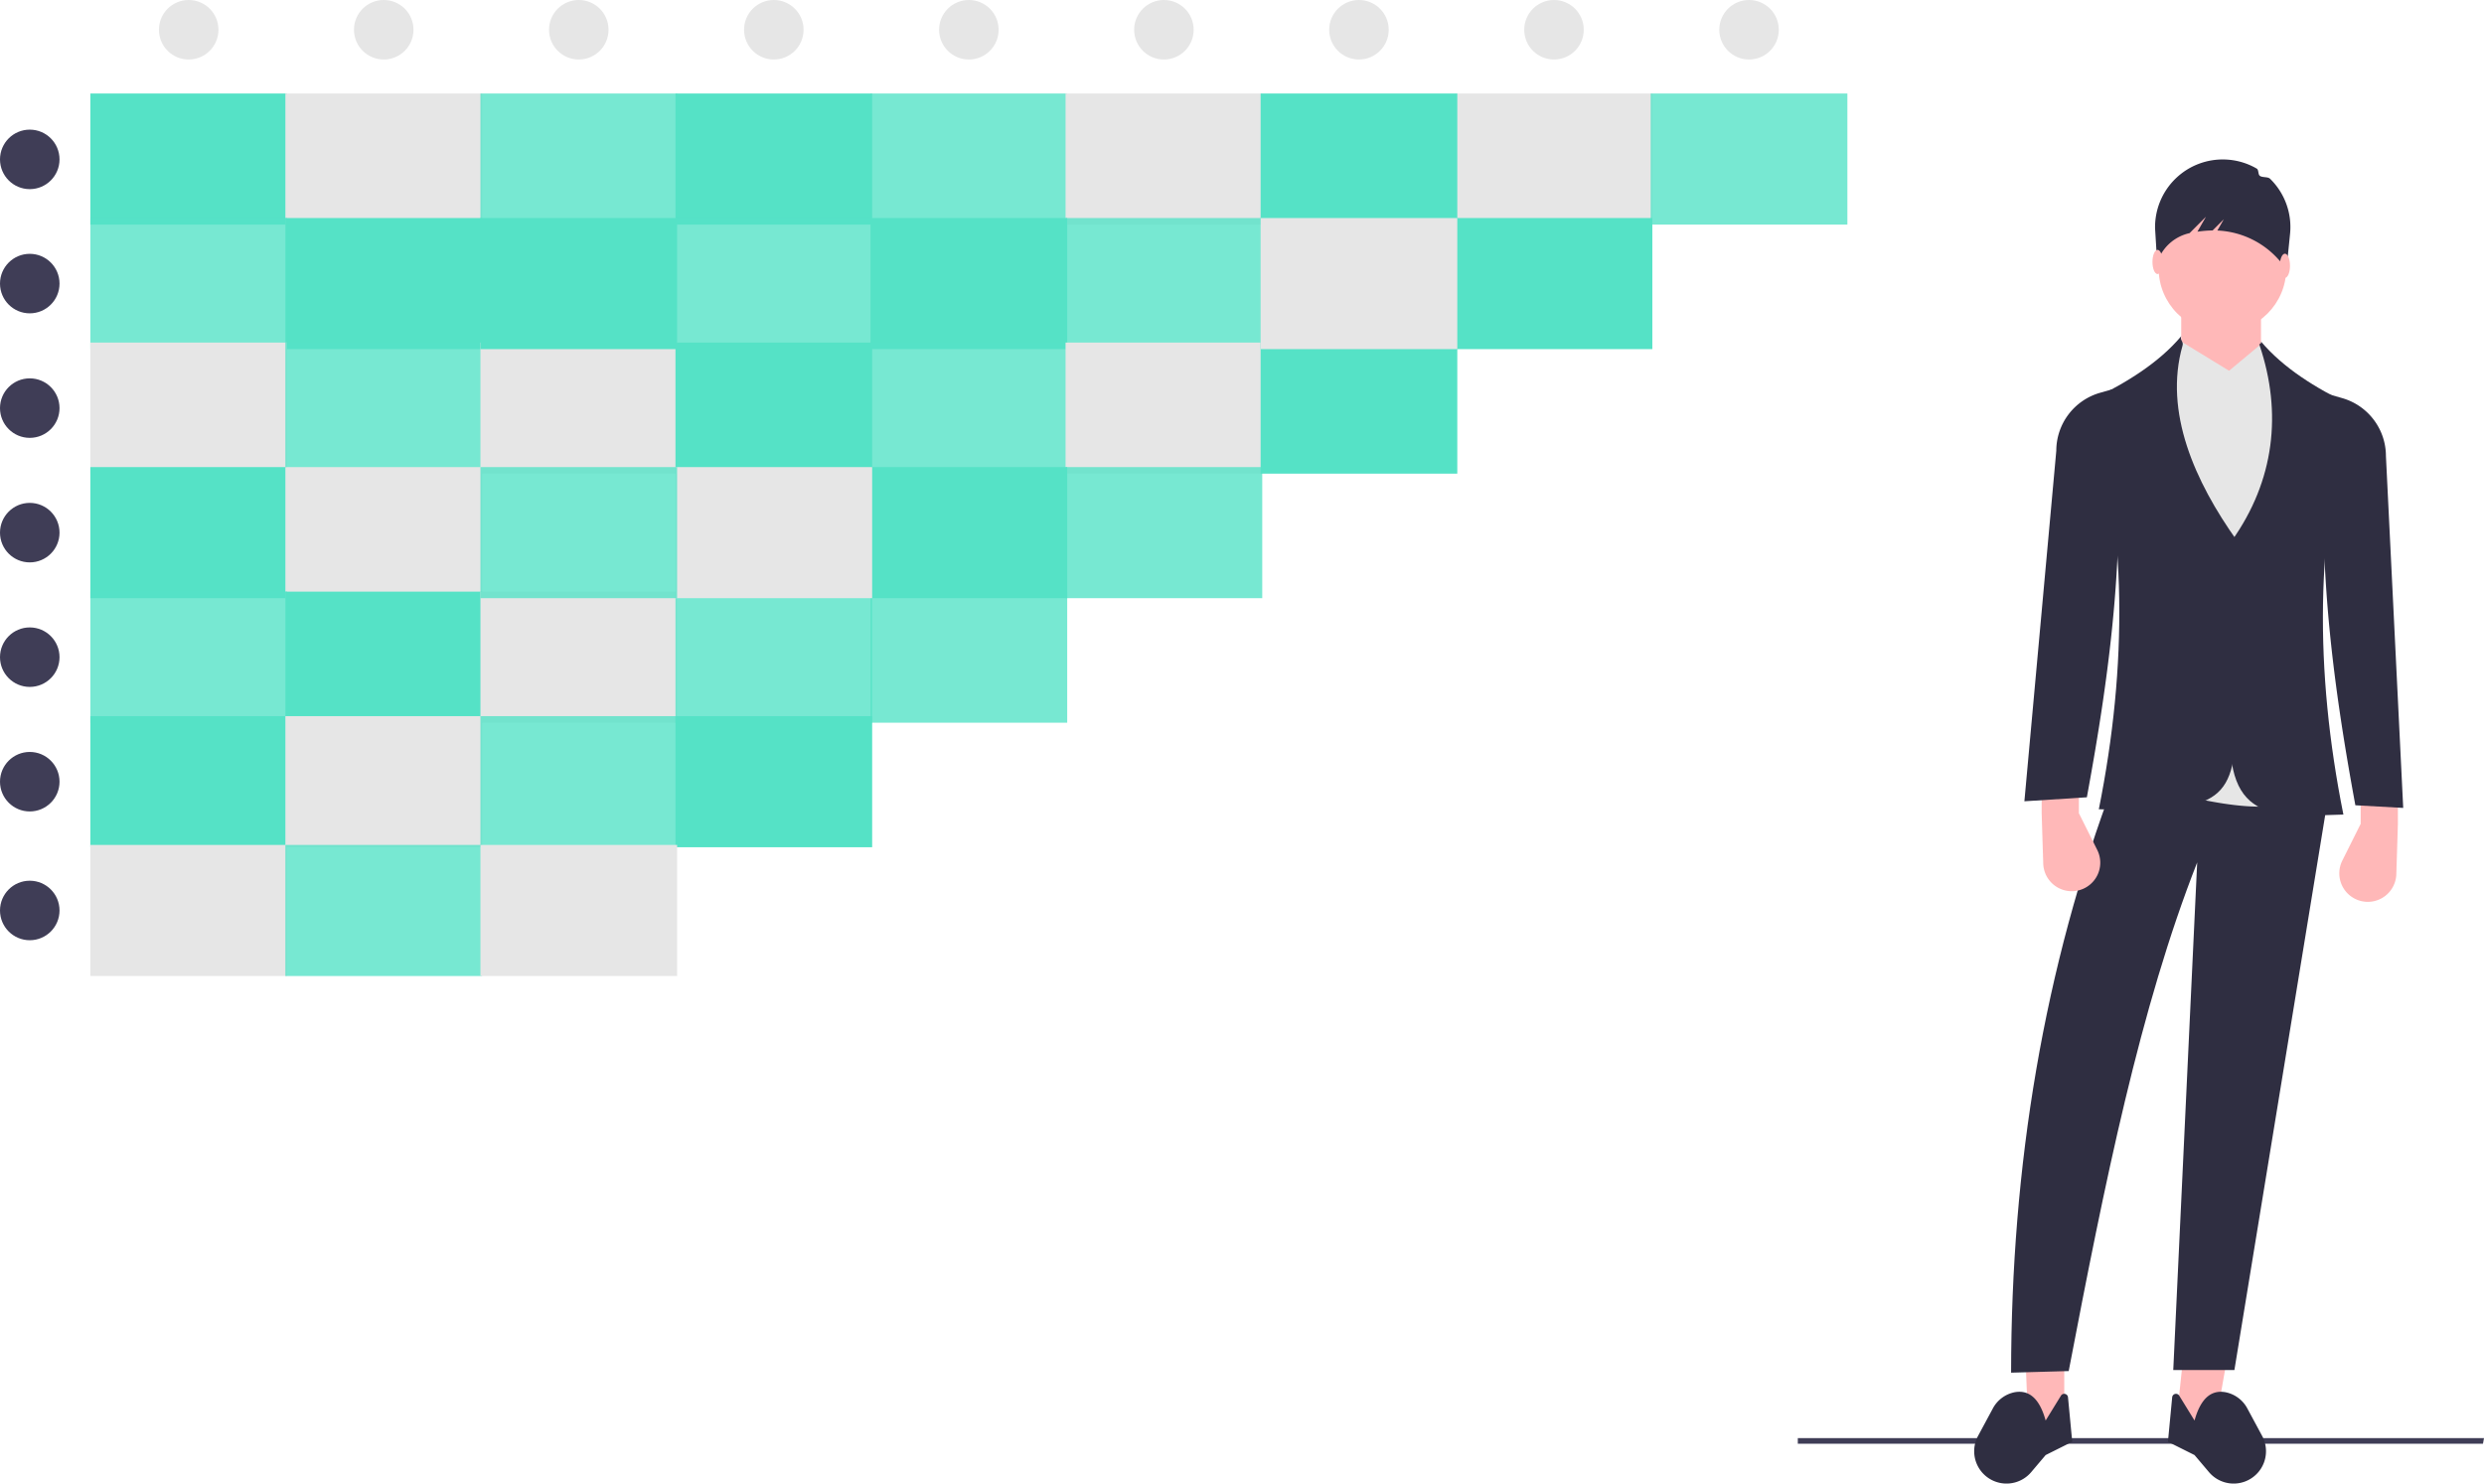 <svg id="aab4b3f7-75c2-4c27-a816-92d4fe3a720f" data-name="Layer 1" xmlns="http://www.w3.org/2000/svg" width="934.389" height="558.23" viewBox="0 0 934.389 558.23"><rect x="33.986" y="35.186" width="73.985" height="49.323" fill="#55e2c6"/><rect x="107.354" y="35.186" width="73.985" height="49.323" fill="#e6e6e6"/><rect x="180.722" y="35.186" width="73.985" height="49.323" fill="#55e2c6" opacity="0.8"/><rect x="254.091" y="35.186" width="73.985" height="49.323" fill="#55e2c6"/><rect x="327.459" y="35.186" width="73.985" height="49.323" fill="#55e2c6" opacity="0.8"/><rect x="400.827" y="35.186" width="73.985" height="49.323" fill="#e6e6e6"/><rect x="547.563" y="35.186" width="73.985" height="49.323" fill="#e6e6e6"/><rect x="33.986" y="82.043" width="73.985" height="49.323" fill="#55e2c6" opacity="0.8"/><rect x="107.354" y="82.043" width="73.985" height="49.323" fill="#55e2c6"/><rect x="254.091" y="82.043" width="73.985" height="49.323" fill="#55e2c6" opacity="0.8"/><rect x="327.459" y="82.043" width="73.985" height="49.323" fill="#55e2c6"/><rect x="400.827" y="82.043" width="73.985" height="49.323" fill="#55e2c6" opacity="0.8"/><rect x="547.563" y="82.043" width="73.985" height="49.323" fill="#55e2c6"/><rect x="33.986" y="128.9" width="73.985" height="49.323" fill="#e6e6e6"/><rect x="107.354" y="128.9" width="73.985" height="49.323" fill="#55e2c6" opacity="0.8"/><rect x="180.722" y="128.9" width="73.985" height="49.323" fill="#e6e6e6"/><rect x="254.091" y="128.9" width="73.985" height="49.323" fill="#55e2c6"/><rect x="327.459" y="128.9" width="73.985" height="49.323" fill="#55e2c6" opacity="0.8"/><rect x="400.827" y="128.9" width="73.985" height="49.323" fill="#e6e6e6"/><rect x="474.195" y="128.9" width="73.985" height="49.323" fill="#55e2c6"/><rect x="33.986" y="175.757" width="73.985" height="49.323" fill="#55e2c6"/><rect x="107.354" y="175.757" width="73.985" height="49.323" fill="#e6e6e6"/><rect x="400.827" y="175.757" width="73.985" height="49.323" fill="#55e2c6" opacity="0.8"/><rect x="33.986" y="222.614" width="73.985" height="49.323" fill="#55e2c6" opacity="0.8"/><rect x="107.354" y="222.614" width="73.985" height="49.323" fill="#55e2c6"/><rect x="180.722" y="222.614" width="73.985" height="49.323" fill="#e6e6e6"/><rect x="254.091" y="222.614" width="73.985" height="49.323" fill="#55e2c6" opacity="0.8"/><rect x="327.459" y="222.614" width="73.985" height="49.323" fill="#55e2c6" opacity="0.8"/><rect x="33.986" y="269.471" width="73.985" height="49.323" fill="#55e2c6"/><rect x="107.354" y="269.471" width="73.985" height="49.323" fill="#e6e6e6"/><rect x="180.722" y="269.471" width="73.985" height="49.323" fill="#55e2c6" opacity="0.8"/><rect x="254.091" y="269.471" width="73.985" height="49.323" fill="#55e2c6"/><rect x="33.986" y="317.927" width="73.985" height="49.323" fill="#e6e6e6"/><rect x="107.354" y="317.927" width="73.985" height="49.323" fill="#55e2c6" opacity="0.8"/><rect x="180.722" y="317.927" width="73.985" height="49.323" fill="#e6e6e6"/><rect x="180.722" y="82.043" width="73.985" height="49.323" fill="#55e2c6"/><rect x="474.195" y="35.186" width="73.985" height="49.323" fill="#55e2c6"/><rect x="327.459" y="175.757" width="73.985" height="49.323" fill="#55e2c6"/><rect x="254.091" y="175.757" width="73.985" height="49.323" fill="#e6e6e6"/><rect x="180.722" y="175.757" width="73.985" height="49.323" fill="#55e2c6" opacity="0.8"/><circle cx="11.195" cy="59.975" r="11.195" fill="#3f3d56"/><circle cx="70.978" cy="11.195" r="11.195" fill="#e6e6e6"/><circle cx="144.347" cy="11.195" r="11.195" fill="#e6e6e6"/><circle cx="217.715" cy="11.195" r="11.195" fill="#e6e6e6"/><circle cx="291.083" cy="11.195" r="11.195" fill="#e6e6e6"/><circle cx="364.451" cy="11.195" r="11.195" fill="#e6e6e6"/><circle cx="437.819" cy="11.195" r="11.195" fill="#e6e6e6"/><circle cx="511.187" cy="11.195" r="11.195" fill="#e6e6e6"/><circle cx="584.556" cy="11.195" r="11.195" fill="#e6e6e6"/><circle cx="657.924" cy="11.195" r="11.195" fill="#e6e6e6"/><circle cx="11.195" cy="106.704" r="11.195" fill="#3f3d56"/><circle cx="11.195" cy="153.561" r="11.195" fill="#3f3d56"/><circle cx="11.195" cy="200.418" r="11.195" fill="#3f3d56"/><circle cx="11.195" cy="247.275" r="11.195" fill="#3f3d56"/><circle cx="11.195" cy="294.132" r="11.195" fill="#3f3d56"/><circle cx="11.195" cy="342.588" r="11.195" fill="#3f3d56"/><rect x="474.195" y="82.043" width="73.985" height="49.323" fill="#e6e6e6"/><rect x="620.931" y="35.186" width="73.985" height="49.323" fill="#55e2c6" opacity="0.8"/><polygon points="934.007 543.231 676.269 543.231 676.269 541.125 934.389 541.125 934.007 543.231" fill="#3f3d56"/><polygon points="763 538 776.5 536.5 776.5 512.5 762 513 763 538" fill="#ffb8b8"/><polygon points="833 538 818.5 536.5 821 513 837.5 512.5 833 538" fill="#ffb8b8"/><path d="M889.305,687.385l21.669-.606c13.579-70.971,26.82-136.614,48.331-191.394l-9,191h23l35-214-80-8C901.512,535.187,889.352,609.736,889.305,687.385Z" transform="translate(-132.805 -170.885)" fill="#2f2e41"/><path d="M883.254,728.318h0a12.164,12.164,0,0,0,13.616-3.51l5.435-6.423,10-5-1.595-16.743a1.433,1.433,0,0,0-2.646-.615l-5.759,9.358c-2.124-7.654-5.793-11.632-11.54-10.664a11.945,11.945,0,0,0-8.389,6.246l-5.501,10.217A12.164,12.164,0,0,0,883.254,728.318Z" transform="translate(-132.805 -170.885)" fill="#2f2e41"/><path d="M977.356,728.318h0a12.164,12.164,0,0,1-13.616-3.51l-5.435-6.423-10-5,1.595-16.743a1.433,1.433,0,0,1,2.646-.615l5.759,9.358c2.124-7.654,5.793-11.632,11.54-10.664a11.945,11.945,0,0,1,8.389,6.246l5.501,10.217A12.164,12.164,0,0,1,977.356,728.318Z" transform="translate(-132.805 -170.885)" fill="#2f2e41"/><circle cx="836" cy="101" r="24" fill="#ffb8b8"/><rect x="953.305" y="284.385" width="30" height="32" transform="translate(1803.805 429.885) rotate(-180)" fill="#ffb8b8"/><path d="M931.805,464.885c25.128,5.889,51.699,14.414,69,6l-.5-155.5a31.222,31.222,0,0,1-17-15l-12,10-18-11c-6.257,7.56-14.663,15.514-24.5,18.5Z" transform="translate(-132.805 -170.885)" fill="#e6e6e6"/><path d="M972.305,438.385c-4.305,42.615,15.789,39.8,42,39-10.902-54.361-10.538-105.856,3-154-13.677-6.558-25.689-14.14-34-24,.408,1.079-.861.426-.5,1.5,8.487,25.24,5.641,50.846-10.5,73.5Z" transform="translate(-132.805 -170.885)" fill="#2f2e41"/><path d="M1020.805,480.885l-6.907,13.815a10.726,10.726,0,0,0,7.182,15.249h0a10.726,10.726,0,0,0,13.133-10.117l.592-18.947v-15h-14Z" transform="translate(-132.805 -170.885)" fill="#ffb8b8"/><path d="M974.305,439.385c-.985,32.546-4.314,37.455-52,36,10.902-54.361,10.538-105.856-3-154,13.677-6.558,25.689-14.14,34-24-.565,1.492.927,2.005.5,3.5-7.128,24.985,4.622,51.215,20.5,73.5Z" transform="translate(-132.805 -170.885)" fill="#2f2e41"/><path d="M914.805,476.885l6.907,13.815a10.726,10.726,0,0,1-7.182,15.249h0a10.726,10.726,0,0,1-13.133-10.117l-.592-18.947v-15h14Z" transform="translate(-132.805 -170.885)" fill="#ffb8b8"/><path d="M970.126,230.914h0a25.336,25.336,0,0,1,11.575,3.408c.811.472.436,2.175,1.186,2.73.944.699,2.994.275,3.83,1.094a25.39,25.39,0,0,1,7.55,20.457l-1.331,13.237-3.141-3.435a32.737,32.737,0,0,0-21.832-10.718q-.534-.036-1.07-.057l2.416-4.228-4.199,4.199a40.887,40.887,0,0,0-5.721.466l3.213-5.623-6.165,6.165-0.0 0a16.484,16.484,0,0,0-11.518,9.394l-.685,1.518-.767-12.628A25.453,25.453,0,0,1,970.126,230.914Z" transform="translate(-132.805 -170.885)" fill="#2f2e41"/><ellipse cx="859.499" cy="100.002" rx="1.916" ry="4.551" fill="#ffb8b8"/><ellipse cx="811.593" cy="98.565" rx="1.916" ry="4.551" fill="#ffb8b8"/><path d="M917.805,470.885l-23.5,1.5,12-131.877a22.701,22.701,0,0,1,16.464-21.827l4.536-1.296C933.826,371.574,926.523,423.458,917.805,470.885Z" transform="translate(-132.805 -170.885)" fill="#2f2e41"/><path d="M1018.805,473.885l18,1-6.5-132.377a22.701,22.701,0,0,0-16.464-21.827l-4.536-1.296C1002.785,373.574,1010.087,426.458,1018.805,473.885Z" transform="translate(-132.805 -170.885)" fill="#2f2e41"/></svg>